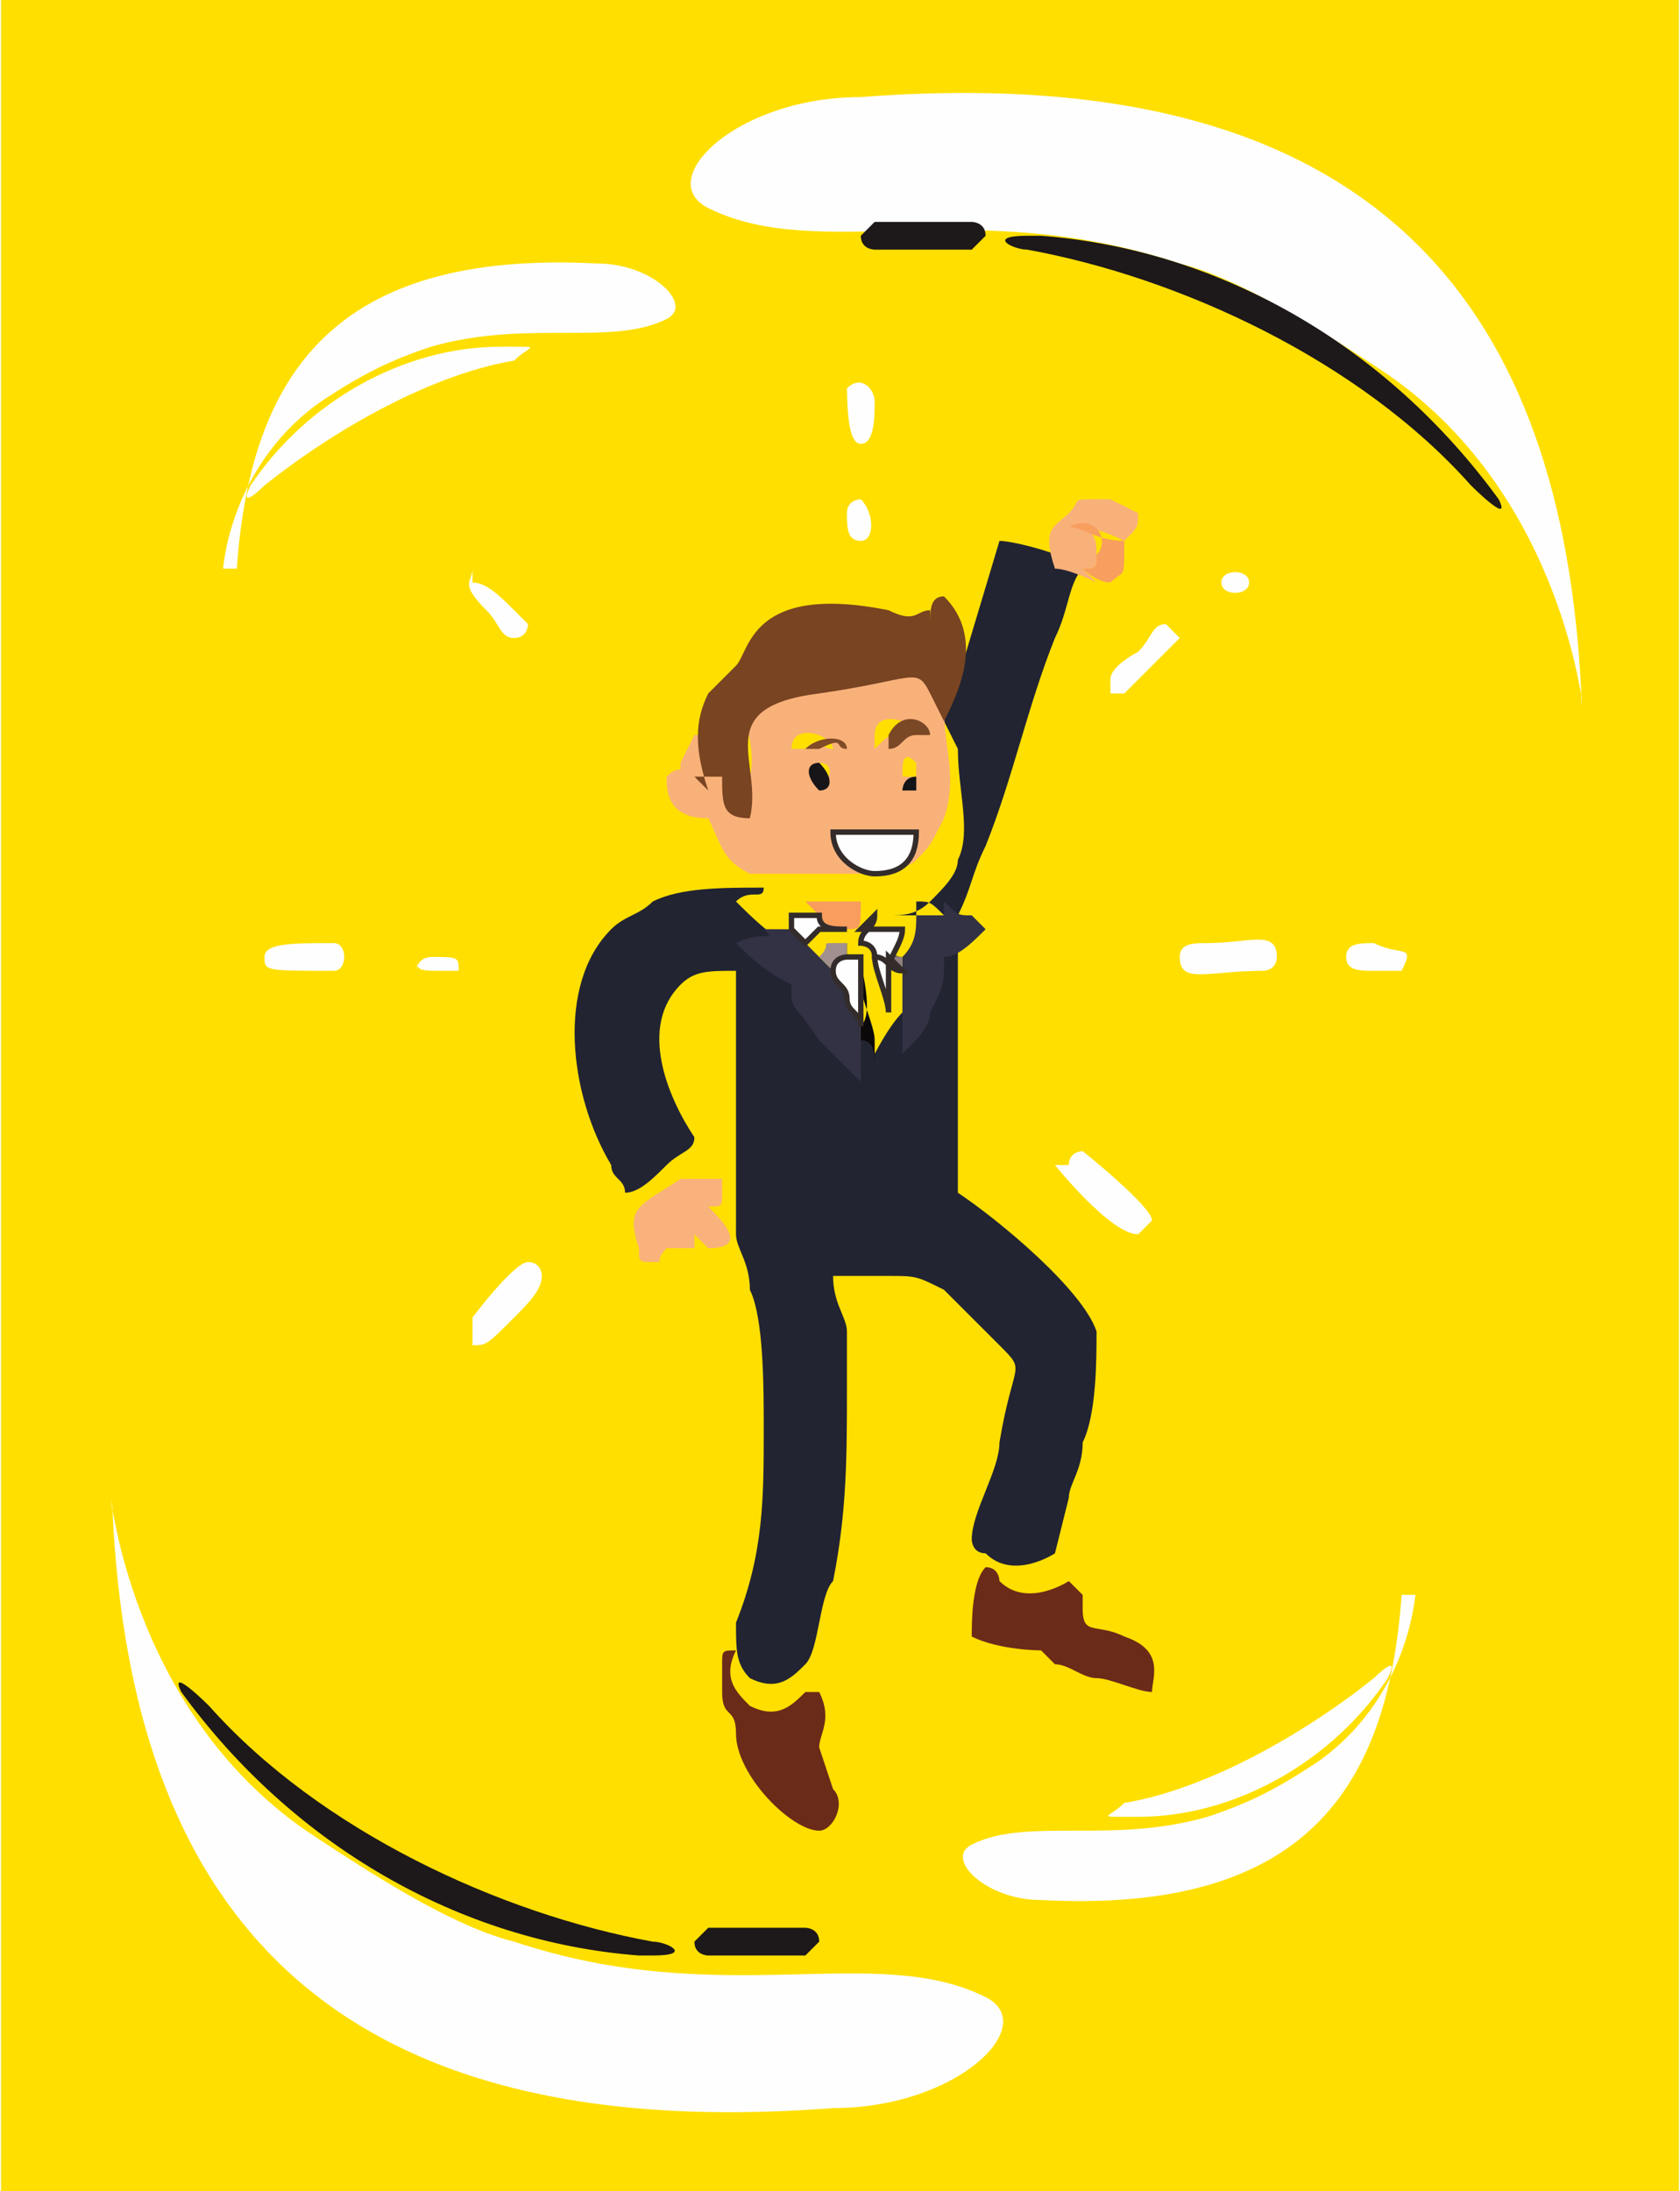 <?xml version="1.0" encoding="UTF-8"?>
<!DOCTYPE svg PUBLIC "-//W3C//DTD SVG 1.1//EN" "http://www.w3.org/Graphics/SVG/1.1/DTD/svg11.dtd">
<!-- Creator: CorelDRAW 2017 -->
<svg xmlns="http://www.w3.org/2000/svg" xml:space="preserve" width="62.698mm" height="81.769mm" version="1.1" style="shape-rendering:geometricPrecision; text-rendering:geometricPrecision; image-rendering:optimizeQuality; fill-rule:evenodd; clip-rule:evenodd"
viewBox="0 0 121 158"
 xmlns:xlink="http://www.w3.org/1999/xlink">
 <defs>
  <style type="text/css">
   <![CDATA[
    .str0 {stroke:#332C2B;stroke-width:0.388}
    .fil7 {fill:#FEFEFE}
    .fil0 {fill:#FFDF00}
    .fil19 {fill:#1D1819}
    .fil8 {fill:#0B080A}
    .fil13 {fill:#141517}
    .fil15 {fill:#181518}
    .fil1 {fill:#222432}
    .fil6 {fill:#323244}
    .fil16 {fill:#675858}
    .fil4 {fill:#6B2B19}
    .fil3 {fill:#784421}
    .fil18 {fill:#7A6A69}
    .fil11 {fill:#7B4826}
    .fil12 {fill:#814B27}
    .fil17 {fill:#8F8080}
    .fil14 {fill:#A2908F}
    .fil10 {fill:#F89D5D}
    .fil9 {fill:#F89E5F}
    .fil2 {fill:#F9B17A}
    .fil5 {fill:#F9B27B}
   ]]>
  </style>
 </defs>
 <g id="Layer_x0020_1">
  <g id="_951419248">
   <rect class="fil0" width="121" height="158"/>
   <g>
    <path class="fil1" d="M69 54c0,3 1,6 0,8 0,1 -1,2 -2,3 -1,1 -2,1 -3,1 1,0 1,0 2,0l0 -1c1,0 1,0 2,1l1 1c0,0 0,0 0,0 -1,1 -1,2 -3,2 1,2 1,2 -1,4 -1,1 -2,3 -2,3l0 -1 0 1c0,0 0,0 0,0 0,0 0,0 0,0 0,-1 -1,-1 -1,-2l0 1c-1,-1 -2,-2 -3,-3 -2,-2 -2,-2 -2,-4 -1,0 -3,-2 -4,-3 1,-1 2,0 2,-1 -3,0 -6,0 -8,1 -1,1 -2,1 -3,2 -4,4 -3,12 0,17 0,1 1,1 1,2 1,0 2,-1 3,-2 1,-1 2,-1 2,-2 -2,-3 -4,-8 -1,-11 1,-1 2,-1 4,-1l0 14 0 1c0,2 0,3 0,4 0,1 1,2 1,4 1,2 1,7 1,10 0,5 0,9 -2,14 0,2 0,3 1,4 2,1 3,0 4,-1 1,-1 1,-5 2,-6 1,-5 1,-9 1,-14 0,-1 0,-2 0,-4 0,-1 -1,-2 -1,-4 1,0 3,0 4,0 2,0 2,0 4,1l4 4c2,2 1,1 0,7 0,2 -2,5 -2,7 0,0 0,1 1,1 2,2 5,0 5,0l1 -4c0,-1 1,-2 1,-4 1,-2 1,-6 1,-8 -1,-3 -7,-8 -10,-10l0 -17c0,-2 0,-2 0,-3 1,-2 1,-3 2,-5 2,-5 3,-10 5,-15 1,-2 1,-4 2,-5 -1,-1 -5,-2 -6,-2l-3 10c0,1 -1,2 -1,3z"/>
    <path class="fil2" d="M63 63c-1,0 -3,-1 -3,-3 2,0 4,0 6,0 0,2 -1,3 -3,3zm-4 -6c0,-1 -1,-1 0,-2 1,0 1,1 0,2zm6 -1c0,-1 0,-2 1,-1 0,1 0,1 0,1l-1 0zm-8 -2c0,-2 3,-1 3,0 -1,0 -1,-1 -2,0 0,0 0,0 -1,0zm6 -1c0,-2 3,-1 3,0 -1,0 -1,0 -1,0 -1,0 -1,0 -2,1zm-14 2c0,1 0,0 -1,1 0,1 0,3 3,3 1,2 1,3 3,4 0,0 0,0 0,0 0,0 0,0 0,0 0,0 1,0 1,0 1,0 0,0 1,0 1,0 1,0 2,0 0,0 0,0 0,0l1 0c0,0 1,0 1,0 1,0 1,0 2,0l1 0c1,-1 2,0 3,-1 1,-1 1,-1 2,-3 1,-3 0,-5 0,-8l0 -2 -1 -2c-1,-2 -1,-1 -8,0 -9,1 -4,5 -5,9 -2,1 -2,-1 -2,-3l-2 0z"/>
    <path class="fil3" d="M50 56l2 0c0,2 0,3 2,3 1,-4 -3,-8 5,-9 7,-1 7,-2 8,0l1 2c1,-2 3,-6 0,-9 -1,0 -1,1 -1,2 0,-1 0,-1 0,-1 -1,0 -1,1 -3,0 -10,-2 -10,3 -11,4 0,0 -1,1 -2,2 -1,2 -1,4 0,7z"/>
    <path class="fil4" d="M77 114c0,0 -3,2 -5,0 0,0 0,-1 -1,-1 -1,1 -1,4 -1,5 2,1 5,1 5,1 0,0 0,0 1,1 1,0 2,1 3,1 1,0 3,1 4,1 0,-1 1,-3 -2,-4 -2,-1 -3,0 -3,-2 0,-1 0,-1 0,-1z"/>
    <path class="fil4" d="M58 122c-1,1 -2,2 -4,1 -1,-1 -2,-2 -1,-4 -1,0 -1,0 -1,1 0,1 0,1 0,2 0,2 1,1 1,3 0,3 4,7 6,7 1,0 2,-2 1,-3l-1 -3c0,-1 1,-2 0,-4z"/>
    <path class="fil2" d="M78 41c1,0 1,0 1,-1 0,-1 0,-2 -2,-2 0,0 0,0 0,0 1,0 2,0 4,1 1,-1 1,-1 1,-2 -2,-1 0,0 -2,-1 0,0 0,0 0,0 -1,0 0,0 -1,0 -2,0 -1,0 -2,1 -1,1 -2,1 -1,4 1,0 3,1 3,1z"/>
    <path class="fil5" d="M51 90l0 0 0 0zm0 0l0 0zm0 0c3,0 1,-2 0,-3 1,0 1,0 1,-1l0 -1c-1,0 -2,0 -3,0 -3,2 -4,2 -3,5 0,1 0,1 1,1 1,0 0,0 1,-1 1,0 1,0 2,0l0 -1z"/>
    <path class="fil6" d="M66 66c0,1 0,2 -1,3 0,1 0,1 0,1 0,1 0,1 0,2 0,0 0,1 0,1 0,1 0,0 0,1l0 1 0 1c1,-1 2,-2 2,-3 1,-2 1,-2 1,-4 1,0 2,-1 3,-2 0,0 0,0 0,0l-1 -1c-1,0 -1,0 -2,-1l0 1z"/>
    <path class="fil6" d="M62 75l0 -1c0,-1 -1,-1 -1,-2 0,-1 -1,-1 -1,-2l-1 -1c0,0 0,0 0,0 0,0 0,0 0,0 0,0 0,0 0,0l-1 -1c0,-1 0,0 0,-1 0,0 0,0 -1,0 0,0 -1,0 -1,0l-1 0c1,1 0,0 -2,1 1,1 2,2 4,3 0,2 0,1 2,4 1,1 2,2 3,3l0 -1z"/>
    <path class="fil7" d="M76 84c0,0 4,5 6,5 0,0 1,-1 1,-1 0,-1 -5,-5 -5,-5 0,0 -1,0 -1,1z"/>
    <path class="fil8" d="M61 68c0,0 0,1 0,1l1 0c0,1 1,4 0,5l0 1c1,0 1,1 1,2 0,0 0,0 0,0 0,0 0,0 0,0l0 -1 0 -1c0,0 0,0 0,0 0,-1 -1,-3 -1,-4l0 0 0 -1c0,0 -1,0 -1,-1l0 0c0,0 0,0 0,0 0,0 0,0 -1,0z"/>
    <path class="fil7" d="M34 96c0,1 0,1 0,1 1,0 1,0 3,-2 1,-1 2,-2 2,-3 0,0 0,-1 -1,-1 -1,0 -4,4 -4,4z"/>
    <path class="fil7" d="M85 69c0,2 2,1 6,1 0,0 1,0 1,-1 0,-2 -2,-1 -5,-1 -1,0 -2,0 -2,1z"/>
    <path class="fil7" d="M19 69c0,1 0,1 5,1 1,0 1,-2 0,-2 -3,0 -5,0 -5,1z"/>
    <path class="fil7" d="M80 49c0,1 0,0 0,1l1 0c1,-1 1,-1 2,-2 1,-1 1,-1 2,-2l-1 -1c-1,0 -1,1 -2,2 0,0 -2,1 -2,2z"/>
    <path class="fil7" d="M34 41c0,1 -1,1 1,3 1,1 1,2 2,2 1,0 1,-1 1,-1 0,0 -1,-1 -1,-1 -1,-1 -2,-2 -3,-2z"/>
    <path class="fil7" d="M61 27c0,2 0,5 1,5 1,0 1,-2 1,-3 0,-1 -1,-2 -2,-1z"/>
    <path class="fil7" d="M97 69c0,1 1,1 2,1 1,0 2,0 2,0 1,-2 0,-1 -2,-2 -1,0 -2,0 -2,1z"/>
    <path class="fil9" d="M78 41c0,0 1,1 2,1 1,-1 1,0 1,-3 -2,0 -3,-1 -4,-1 0,0 0,0 0,0 2,-1 3,1 2,2 0,1 0,1 -1,1z"/>
    <path class="fil10" d="M59 66c0,1 1,1 2,1l0 0c1,0 1,0 1,-2 -1,0 -1,0 -2,0 0,0 -1,0 -1,0l-1 0c0,0 0,0 0,0z"/>
    <path class="fil7" d="M30 69c0,1 0,1 2,1 1,0 1,0 1,0 0,-1 0,-1 -2,-1 0,0 -1,0 -1,1z"/>
    <path class="fil7" d="M61 37c0,1 0,2 1,2 1,0 1,-2 0,-3 0,0 -1,0 -1,1z"/>
    <path class="fil7" d="M88 42c0,1 2,1 2,0 0,-1 -2,-1 -2,0z"/>
    <path class="fil11" d="M64 54c1,0 1,-1 2,-1 1,0 1,0 1,0 0,-1 -2,-2 -3,0z"/>
    <path class="fil12" d="M58 54c0,0 0,0 1,0 2,-1 1,0 2,0 0,-1 -2,-1 -3,0z"/>
    <path class="fil13" d="M65 57l1 0c0,-1 0,-1 0,-1 -1,0 -1,1 -1,1z"/>
    <path class="fil14" d="M59 69l1 1c0,0 0,0 1,-1l0 -1 -1 0c-1,0 0,0 -1,1z"/>
    <path class="fil15" d="M59 57c1,0 1,-1 0,-2 -1,0 -1,1 0,2z"/>
    <path class="fil16" d="M63 69c1,0 1,1 2,1 0,0 0,0 0,-1l0 0 0 1c-1,0 -1,0 -1,-1 0,0 0,0 1,0 0,0 -1,0 -1,-1l0 1z"/>
    <path class="fil17" d="M65 69l0 0c-1,0 0,0 -1,0 0,1 0,1 1,1l0 -1z"/>
    <path class="fil18" d="M60 68l1 0 0 1c0,0 0,0 0,0 0,0 0,-1 0,-1 0,0 0,0 -1,0z"/>
    <path class="fil7 str0" d="M60 60c0,2 2,3 3,3 2,0 3,-1 3,-3 -2,0 -4,0 -6,0z"/>
    <path class="fil7 str0" d="M61 67c-1,0 -2,0 -2,-1 -1,0 -1,0 -2,0 0,1 0,0 0,1l1 1c0,0 0,0 0,0 0,0 0,0 0,0 0,0 0,0 0,0 0,0 0,0 1,-1 0,0 0,0 1,0 0,0 0,0 1,0 0,0 0,0 0,0z"/>
    <path class="fil7 str0" d="M63 66c0,1 -1,1 -1,2 0,0 1,0 1,1 0,0 1,0 1,1l0 0 0 0c0,-1 1,-2 1,-3 0,0 -1,0 -2,0l-1 0z"/>
    <path class="fil7 str0" d="M65 70c-1,0 -1,-1 -2,-1l0 0c0,1 1,3 1,4 0,0 0,0 0,0 0,0 0,0 0,-1 0,0 0,-1 0,-1 0,-1 0,-1 0,-2z"/>
    <path class="fil7 str0" d="M62 74c0,-1 0,-4 0,-5l-1 0c0,0 0,0 0,0 0,0 -1,0 -1,1 0,1 1,1 1,2 0,1 1,1 1,2z"/>
    <path class="fil7" d="M8 109c0,-2 1,14 14,23 6,4 11,7 15,8 15,5 26,0 34,4 4,2 -2,8 -11,8 -39,3 -51,-17 -52,-44z"/>
    <path class="fil7" d="M102 115c0,-1 0,7 -7,12 -3,2 -5,3 -8,4 -7,2 -13,0 -17,2 -2,1 1,4 5,4 19,1 25,-8 26,-22z"/>
    <path class="fil7" d="M114 50c0,2 -1,-14 -14,-23 -6,-4 -11,-7 -15,-8 -15,-5 -26,0 -34,-4 -4,-2 2,-8 11,-8 39,-3 51,17 52,44z"/>
    <path class="fil19" d="M74 17c-3,0 -1,1 0,1 11,2 24,8 32,17 0,0 3,3 2,1 -8,-11 -20,-18 -33,-19z"/>
    <g>
     <path class="fil7" d="M16 41c0,1 0,-7 7,-12 3,-2 5,-3 8,-4 7,-2 13,0 17,-2 2,-1 -1,-4 -5,-4 -19,-1 -25,8 -26,22z"/>
     <path class="fil7" d="M37 25c2,0 1,0 0,1 -6,1 -13,5 -18,9 0,0 -2,2 -1,0 4,-6 11,-10 18,-10z"/>
    </g>
    <path class="fil7" d="M81 131c-2,0 -1,0 0,-1 6,-1 13,-5 18,-9 0,0 2,-2 1,0 -4,6 -11,10 -18,10z"/>
    <path class="fil19" d="M63 16c3,0 5,0 7,0 0,0 1,0 1,1 0,0 -1,1 -1,1 -2,0 -4,0 -7,0 0,0 -1,0 -1,-1 0,0 1,-1 1,-1z"/>
    <g>
     <path class="fil19" d="M47 141c3,0 1,-1 0,-1 -11,-2 -24,-8 -32,-17 0,0 -3,-3 -2,-1 8,11 20,18 33,19z"/>
     <path class="fil19" d="M58 141c-3,0 -5,0 -7,0 0,0 -1,0 -1,-1 0,0 1,-1 1,-1 2,0 4,0 7,0 0,0 1,0 1,1 0,0 -1,1 -1,1z"/>
    </g>
   </g>
  </g>
 </g>
</svg>
